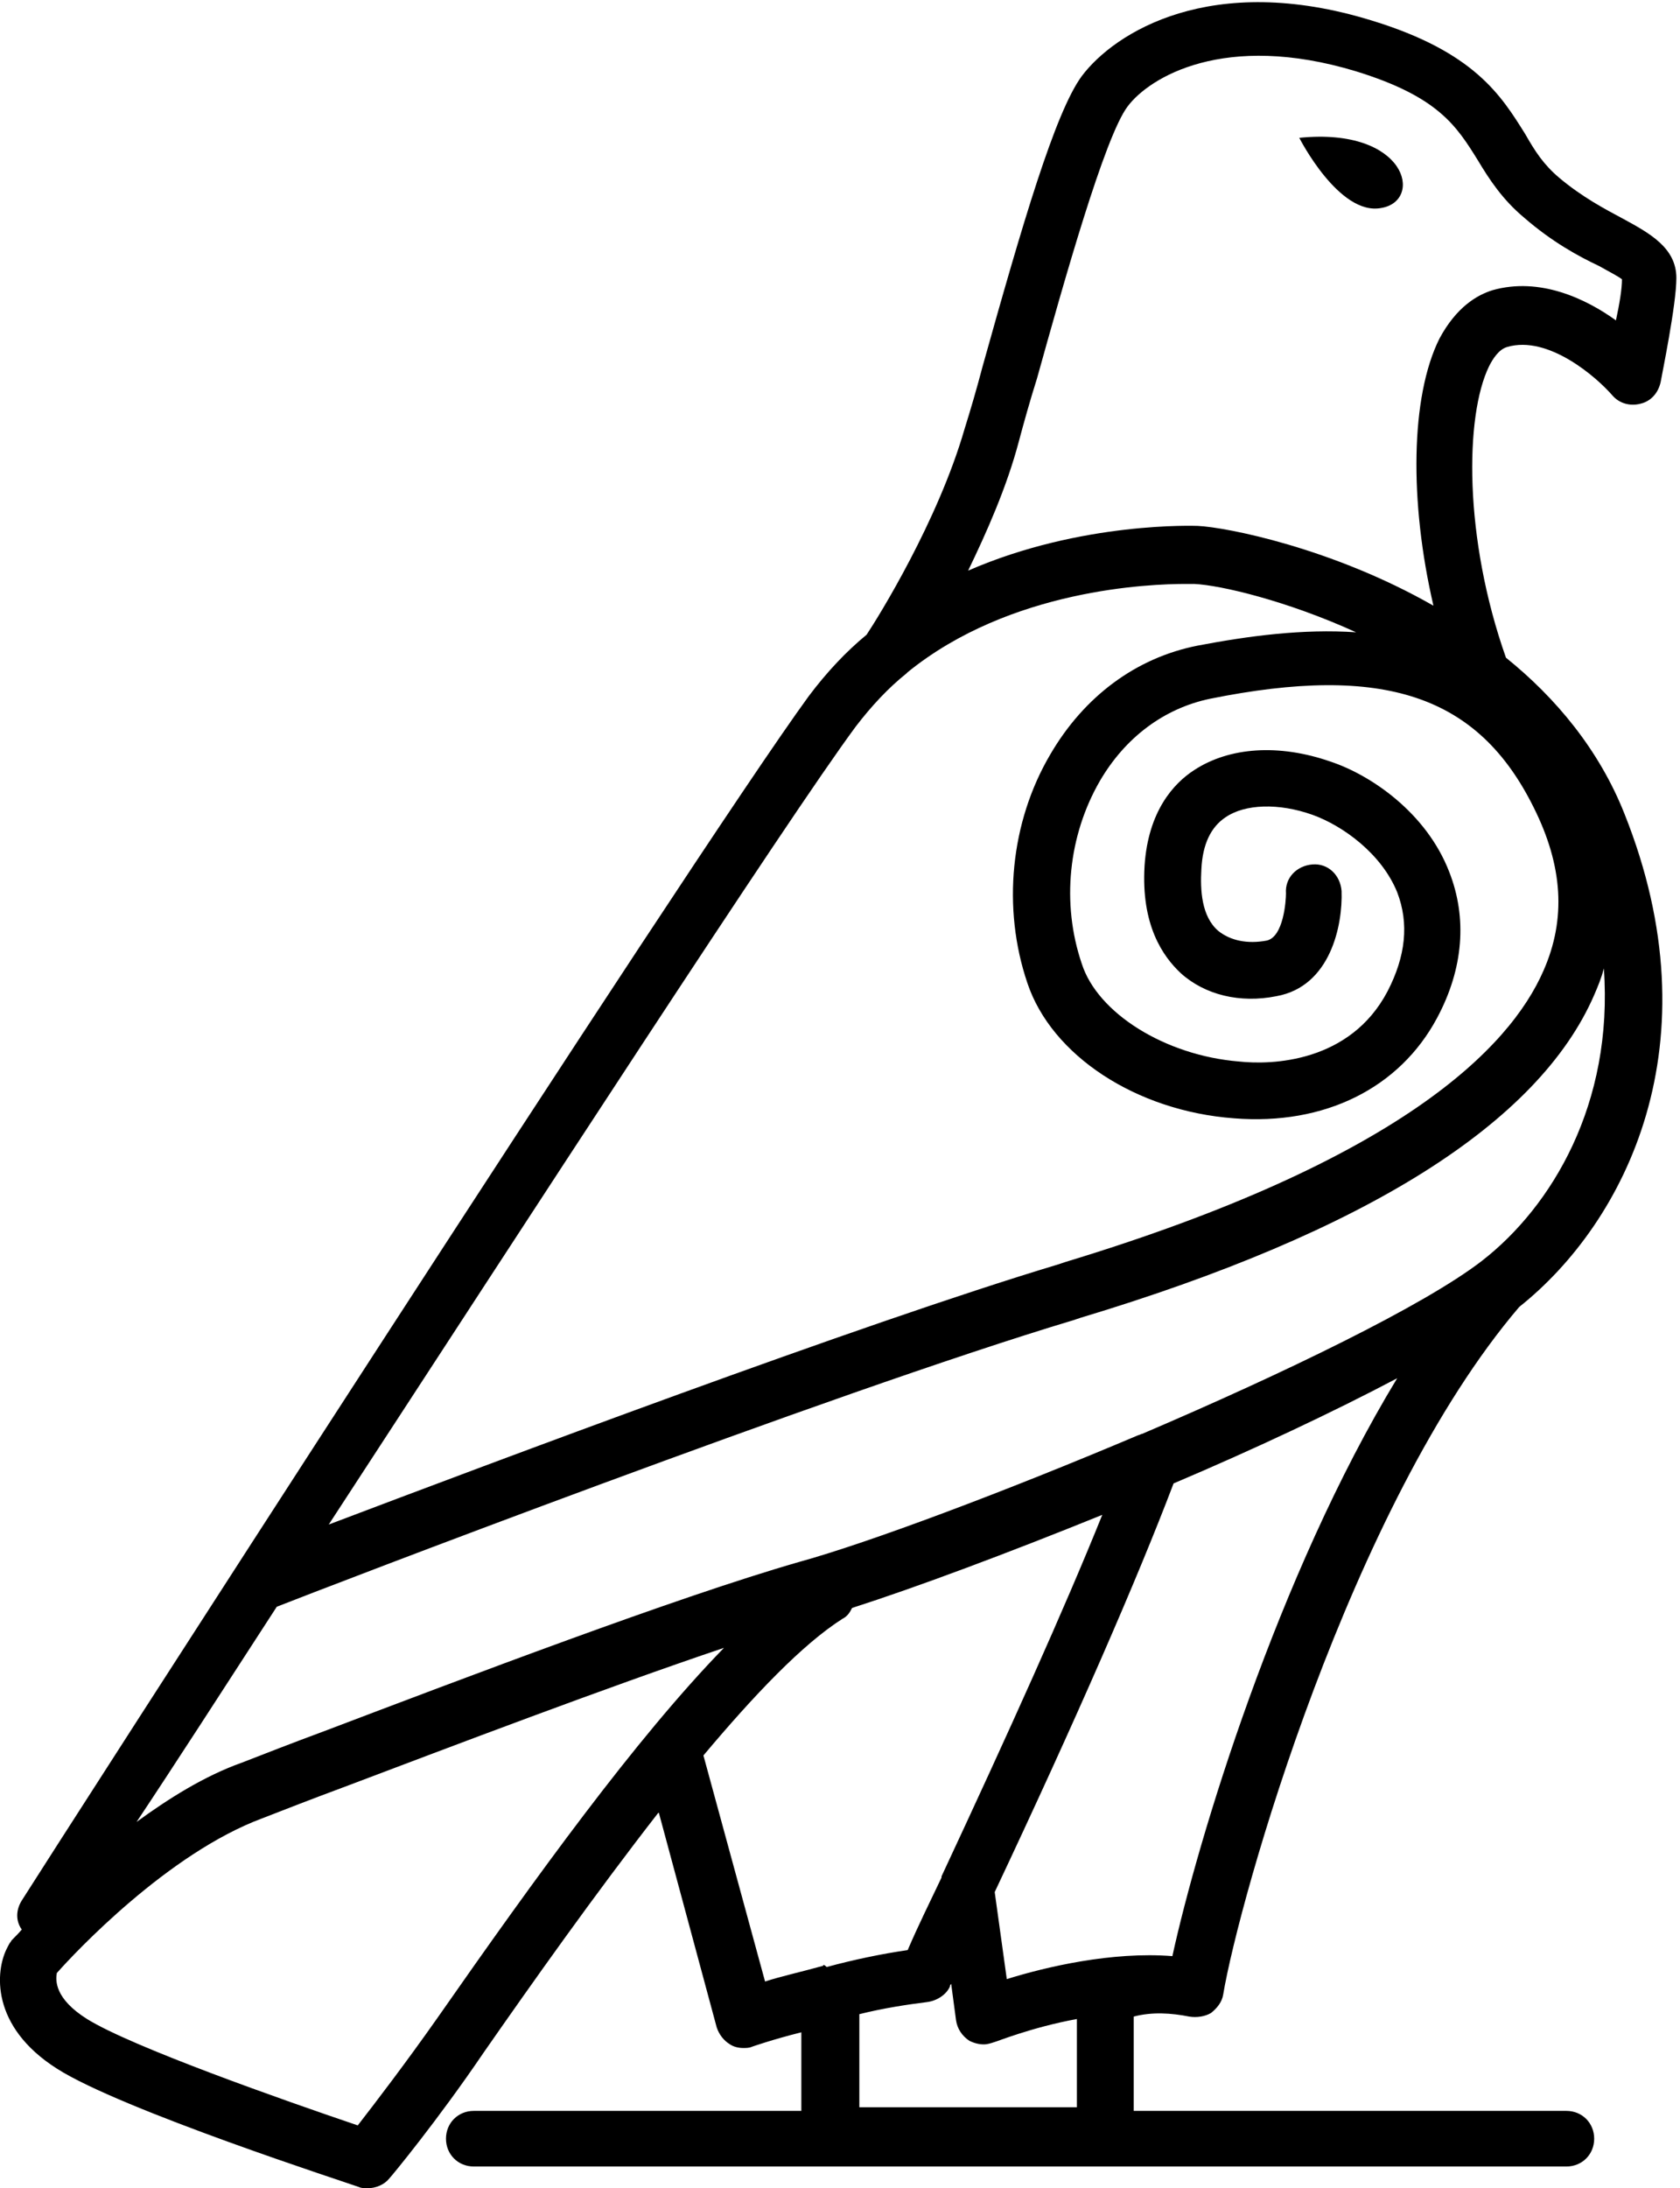 <svg xmlns="http://www.w3.org/2000/svg" xmlns:xlink="http://www.w3.org/1999/xlink" x="0px" y="0px"
	 viewBox="0 0 139 181" style="enable-background:new 0 0 139 181;" xml:space="preserve">
	<g>
		<path d="M70,57.8"/>
		<path d="M98.4,166.8c0.6,0.1,1.3,0,1.8-0.3c0.5-0.4,0.9-0.9,1-1.5c1.3-7.8,10.5-40.5,24.5-56.9c0,0,0,0,0,0
			c8.8-7,16.3-21.8,8.7-40.8c-2.1-5.3-5.7-9.6-9.8-12.9c-3.5-9.9-3.4-20-1.4-24.1c0.3-0.6,0.8-1.4,1.5-1.6c3.4-1,7.4,2.5,8.7,4
			c0.6,0.7,1.5,0.9,2.3,0.7c0.9-0.2,1.5-0.9,1.7-1.8c0.1-0.6,1.3-6.4,1.3-8.6c0-2.5-2.2-3.7-4.4-4.9c-1.5-0.8-3.4-1.8-5.3-3.4
			c-1.3-1.1-2-2.2-2.8-3.6c-2-3.2-4.2-6.8-12.7-9.4c-13.3-4.1-21.3,1-24,4.6c-2.2,3-4.9,12.2-8.2,24c-0.5,1.9-1,3.6-1.5,5.2
			c-2.2,7.6-7.1,15.5-8.1,17c-1.7,1.4-3.3,3.1-4.8,5.1c-9.7,13.3-62.9,96.1-65.1,99.6c-0.5,0.8-0.5,1.7,0,2.4
			c-0.5,0.6-0.9,0.9-0.9,1c-0.1,0.1-0.2,0.3-0.3,0.5c-1,1.9-1.4,6.5,4.1,10c5.3,3.4,24.2,9.5,25,9.8c0.2,0.1,0.5,0.1,0.7,0.1
			c0.7,0,1.4-0.3,1.8-0.8c0.2-0.2,4-4.8,7.8-10.4c3.9-5.6,9.2-13.1,14.5-19.9l4.8,17.8c0.2,0.6,0.6,1.1,1.1,1.4
			c0.3,0.2,0.7,0.3,1.1,0.3c0.2,0,0.5,0,0.7-0.1c0,0,1.7-0.6,4.1-1.2v6.5H39.2c-1.3,0-2.3,1-2.3,2.3c0,1.3,1,2.3,2.3,2.3h90.4
			c1.3,0,2.3-1,2.3-2.3c0-1.3-1-2.3-2.3-2.3H93.8v-7.8C95.3,166.4,96.9,166.5,98.4,166.8z M84.3,36.5c0.4-1.5,0.9-3.3,1.5-5.2
			c2.2-7.9,5.6-20,7.5-22.5c1.8-2.4,8-6.2,18.9-2.9c6.8,2.1,8.3,4.5,10.1,7.4c0.9,1.5,2,3.2,3.8,4.7c2.3,2,4.5,3.2,6.2,4
			c0.7,0.4,1.5,0.8,1.9,1.1c0,0.8-0.2,2-0.5,3.4c-2.5-1.8-6.3-3.6-10.2-2.5c-1.3,0.4-3,1.4-4.4,4c-2.4,4.8-2.5,13.5-0.5,22.1
			c-8.4-4.8-17.2-6.5-19.5-6.6c-0.1,0-9.6-0.4-19,3.7C81.6,44.1,83.3,40.3,84.3,36.5z M70.8,60.1c1.3-1.7,2.7-3.2,4.2-4.4
			c0,0,0.1-0.1,0.1-0.1c8.5-6.9,20.1-7.3,23-7.3c0.4,0,0.7,0,0.7,0c2.2,0.1,7.7,1.4,13.4,4c-4.4-0.3-8.9,0.3-13.1,1.1
			c-5.1,1-9.4,4.2-12.2,9c-3.3,5.6-4,12.7-1.9,18.9c2,6,9,10.6,17.1,11.2c7.5,0.6,13.7-2.5,16.8-8.3c2.2-4.1,2.5-8.3,1-12.1
			c-1.9-4.9-6.5-8-9.8-9.1c-4.3-1.5-8.4-1.2-11.3,0.7c-1.7,1.1-3.8,3.4-4.1,7.9c-0.3,4.9,1.5,7.5,3,8.9c2,1.8,4.9,2.5,7.9,1.9
			c4.5-0.8,5.5-5.9,5.4-8.7c-0.1-1.3-1.1-2.3-2.4-2.2c-1.3,0.1-2.3,1.1-2.2,2.4c0,0.6-0.2,3.6-1.6,3.9c-1.6,0.3-3,0-4-0.8
			c-1.4-1.2-1.5-3.4-1.4-5.1c0.1-2.1,0.8-3.5,2-4.3c1.6-1.1,4.4-1.2,7.2-0.2c2.5,0.9,5.7,3.2,7,6.4c1,2.6,0.7,5.3-0.8,8.2
			c-3.1,5.9-9.6,6.1-12.3,5.8c-6.1-0.5-11.7-4-13-8.1c-1.7-5-1.1-10.6,1.5-15.1c2.1-3.6,5.3-6,9.1-6.8c14.4-2.9,22.2-0.3,26.8,9
			c2.4,4.8,2.7,9.2,0.8,13.5c-2.8,6.4-11.9,15.7-39.6,24.1l-0.6,0.2c-16.3,4.9-47.1,16.5-60.3,21.5C43.9,100.5,65.1,67.8,70.8,60.1z
			 M22.9,132.9c3.8-1.5,45.9-17.7,65.9-23.7l0.6-0.2c23.6-7.1,37.9-16.1,42.5-26.7c0.3-0.7,0.6-1.4,0.8-2.2
			c0.8,11.2-4.3,19.7-10.1,24.2c0,0,0,0,0,0c-4.8,3.7-16.4,9.3-28.1,14.3c-0.1,0-0.2,0.1-0.3,0.1c-11.1,4.7-22.3,8.9-28.1,10.5
			c-10.1,2.9-27.7,9.6-39.3,14c-2.7,1-5,1.9-6.8,2.6c-3.1,1.1-6.1,3-8.7,4.9C14.3,146.2,18.3,140,22.9,132.9z M36.2,166.9
			c-2.6,3.7-5.2,7.1-6.6,8.9c-6.2-2.1-18.7-6.5-22.4-8.8c-2.7-1.7-2.6-3.2-2.5-3.8c1.5-1.7,9.2-9.9,17-12.8c1.8-0.7,4.1-1.6,6.8-2.6
			c9-3.4,21.6-8.2,31.4-11.5C52.6,143.8,44.3,155.3,36.2,166.9z M68.1,162.6c-1.8,0.5-3.6,0.9-4.8,1.3l-5.1-18.7
			c4.2-5,8.2-9.2,11.5-11.3c0.4-0.2,0.6-0.5,0.8-0.9c5.3-1.7,12.8-4.5,20.7-7.7c-3.1,7.7-7.7,17.9-13.3,29.9c0,0,0,0,0,0.1
			c-0.9,1.9-1.9,3.9-2.8,6c-2.1,0.3-4.5,0.8-6.7,1.4C68.2,162.5,68.1,162.5,68.1,162.6z M89.1,174.3h-18v-7.7c2-0.5,4-0.8,5.6-1
			c0.8-0.1,1.6-0.6,1.9-1.3c0-0.1,0-0.1,0.1-0.2l0.4,3c0.1,0.7,0.5,1.3,1.1,1.7c0.4,0.2,0.8,0.3,1.2,0.3c0.3,0,0.6-0.1,0.9-0.2
			c0.1,0,3-1.2,6.8-1.9V174.3z M83.3,163.7l-1-7.2v0c6.7-14.2,11.8-25.9,14.8-33.8c6.6-2.8,13.2-5.9,18.5-8.7
			c-9.9,16.3-16.5,38.2-18.6,47.8C92,161.4,86.5,162.7,83.3,163.7z"/>
		<path d="M107.5,11.4c0,0,3.3,6.5,6.8,5.8C117.8,16.6,116.4,10.5,107.5,11.4z"/>
	</g>
</svg>
